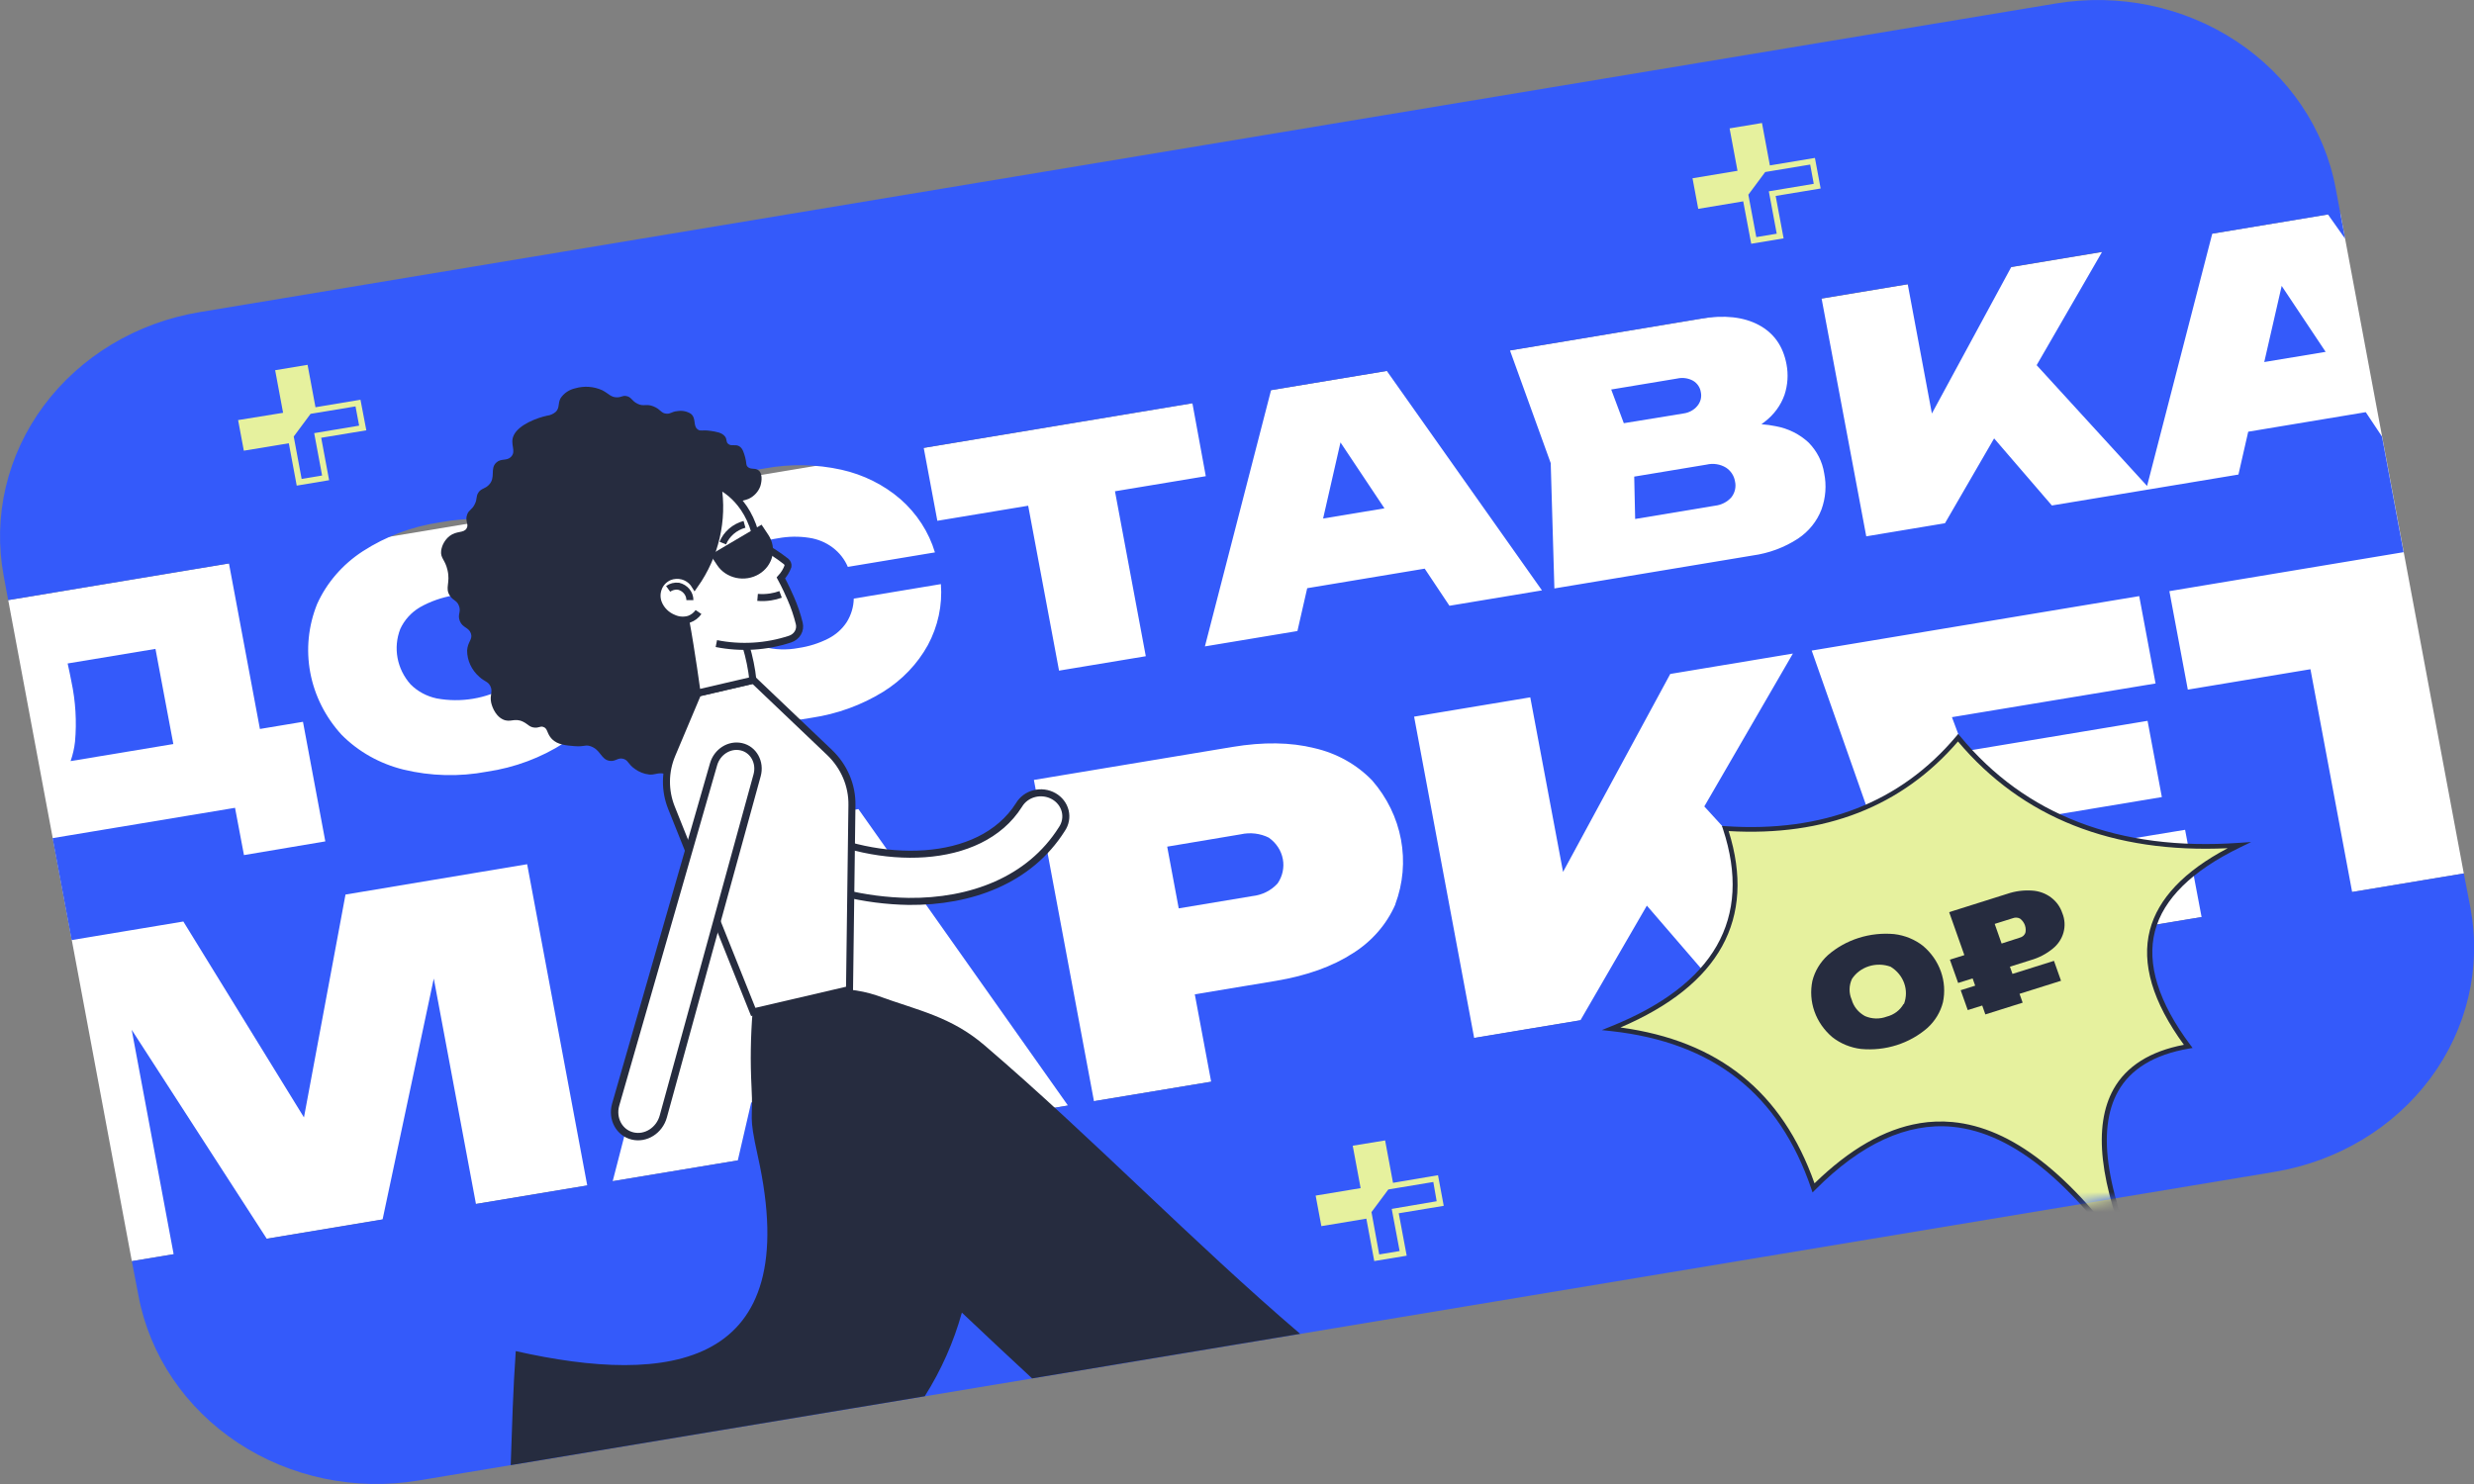 <svg width="250" height="150" viewBox="0 0 250 150" fill="none" xmlns="http://www.w3.org/2000/svg">
<rect x="0" y="0" width="250" height="150" fill="#808080" stroke="none"/>
<path d="M236.479 21.47L0.831 60.658L13.323 127.473L248.97 88.285L236.479 21.47Z" fill="white"/>
<path d="M172.448 46.962L165.139 48.175L165.234 52.458L173.297 51.117C173.946 51.045 174.541 50.74 174.958 50.266C175.139 50.034 175.265 49.769 175.327 49.487C175.389 49.206 175.387 48.915 175.319 48.635C175.273 48.362 175.17 48.1 175.015 47.865C174.86 47.63 174.656 47.427 174.416 47.268C174.128 47.092 173.805 46.974 173.466 46.921C173.127 46.869 172.781 46.882 172.448 46.962Z" fill="#345AFA"/>
<path d="M170.137 41.789C170.684 41.713 171.178 41.442 171.518 41.031C171.683 40.834 171.799 40.605 171.86 40.361C171.92 40.116 171.922 39.862 171.866 39.617C171.83 39.388 171.743 39.169 171.61 38.974C171.477 38.779 171.301 38.614 171.094 38.489C170.607 38.218 170.027 38.137 169.478 38.263L162.814 39.37L164.088 42.776L170.137 41.789Z" fill="#345AFA"/>
<path d="M133.701 52.411L139.9 51.381L135.457 44.718L133.701 52.411Z" fill="#345AFA"/>
<path d="M7.133 76.931L17.516 75.207L15.71 65.589L6.835 67.062C6.975 67.696 7.106 68.309 7.214 68.884C7.64 70.887 7.763 72.937 7.58 74.972C7.506 75.638 7.356 76.295 7.133 76.931Z" fill="#345AFA"/>
<path d="M235.008 35.564L230.566 28.901L228.805 36.594L235.008 35.564Z" fill="#345AFA"/>
<path d="M78.067 101.932L86.441 100.539L80.441 91.539L78.067 101.932Z" fill="#345AFA"/>
<path d="M248.971 88.286L237.685 90.159L233.473 67.645L221.081 69.706L219.217 59.752L242.886 55.813L240.701 44.122L239.062 41.661L227.185 43.636L226.196 47.967L217.258 49.452L216.847 49.52L207.344 51.092L201.507 44.313L196.541 52.888L188.587 54.212L184.073 30.17L192.776 28.722L195.219 41.797L203.245 26.981L212.423 25.452L205.805 36.91L216.964 49.12L223.551 23.617L235.243 21.676L236.972 24.124L236.019 19.015C234.893 13.004 231.281 7.66 225.978 4.161C220.675 0.661 214.115 -0.708 207.741 0.354L20.175 31.549C17.018 32.074 14.001 33.179 11.297 34.804C8.593 36.428 6.255 38.539 4.416 41.015C2.578 43.492 1.274 46.286 0.581 49.238C-0.113 52.19 -0.183 55.242 0.375 58.219L0.826 60.658L23.136 56.95L26.265 73.683L30.616 72.959L32.874 85.046L24.653 86.43L23.75 81.653L5.313 84.718L7.241 95.022L18.527 93.144L30.716 112.946L34.914 90.419L53.269 87.354L59.341 119.822L48.096 121.696L43.834 98.909L38.661 123.258L26.955 125.208L13.308 104.09L17.547 126.771L13.322 127.473L13.995 130.973C15.12 136.986 18.732 142.332 24.035 145.834C29.339 149.336 35.901 150.707 42.277 149.647L229.839 118.451C236.215 117.391 241.883 113.986 245.597 108.984C249.311 103.983 250.767 97.795 249.643 91.782M171.884 32.209C174.24 31.817 176.185 32.029 177.716 32.843C179.248 33.658 180.186 34.985 180.529 36.824C180.724 37.849 180.655 38.903 180.33 39.898C179.955 40.968 179.263 41.914 178.335 42.623C178.227 42.713 178.114 42.798 177.996 42.883C178.487 42.916 178.974 42.983 179.454 43.083C180.704 43.312 181.854 43.886 182.759 44.731C183.604 45.588 184.154 46.668 184.334 47.826C184.585 49.054 184.49 50.322 184.059 51.505C183.606 52.692 182.777 53.719 181.684 54.447C180.314 55.341 178.743 55.924 177.093 56.15L157.072 59.479L156.702 46.813L152.585 35.424L171.884 32.209ZM140.139 37.493L155.817 59.675L146.468 61.229L143.967 57.478L132.094 59.454L131.106 63.784L121.757 65.338L128.442 39.434L140.139 37.493ZM120.493 40.758L121.847 48.133L112.669 49.657L115.784 66.33L107.017 67.786L103.898 51.117L94.72 52.641L93.343 45.267L120.493 40.758ZM65.16 55.528C66.085 53.402 67.632 51.568 69.62 50.24C71.908 48.731 74.535 47.74 77.295 47.345C79.855 46.872 82.493 46.918 85.032 47.481C87.258 47.978 89.313 49.004 91 50.462C92.657 51.92 93.859 53.778 94.476 55.835L85.673 57.299C85.351 56.532 84.822 55.858 84.138 55.343C83.455 54.828 82.641 54.49 81.778 54.361C80.73 54.196 79.659 54.212 78.617 54.408C77.446 54.571 76.33 54.987 75.358 55.626C74.524 56.189 73.894 56.979 73.552 57.891C73.203 58.894 73.138 59.965 73.363 60.999C73.525 62.038 73.975 63.017 74.667 63.839C75.322 64.581 76.198 65.121 77.182 65.389C78.326 65.684 79.527 65.722 80.689 65.499C81.737 65.346 82.749 65.026 83.683 64.554C84.454 64.164 85.101 63.588 85.561 62.885C86.011 62.163 86.257 61.343 86.274 60.505L95.077 59.041C95.242 61.172 94.786 63.305 93.759 65.21C92.704 67.119 91.15 68.743 89.244 69.927C87.061 71.274 84.599 72.168 82.021 72.55C79.288 73.066 76.466 72.981 73.774 72.303C71.422 71.698 69.302 70.474 67.661 68.773C66.049 66.967 64.972 64.792 64.537 62.467C64.103 60.141 64.327 57.749 65.187 55.532L65.16 55.528ZM49.206 78C46.413 78.528 43.529 78.455 40.769 77.787C38.379 77.197 36.214 75.98 34.526 74.279C32.884 72.488 31.788 70.311 31.352 67.98C30.916 65.649 31.158 63.249 32.052 61.037C33.022 58.894 34.615 57.053 36.648 55.728C38.992 54.209 41.669 53.206 44.48 52.795C47.274 52.27 50.158 52.344 52.917 53.012C55.308 53.602 57.472 54.818 59.161 56.52C60.804 58.309 61.903 60.485 62.338 62.816C62.774 65.147 62.531 67.546 61.635 69.757C60.665 71.902 59.072 73.744 57.039 75.07C54.693 76.587 52.017 77.588 49.206 78ZM95.32 113.84L91.944 108.778L75.909 111.443L74.555 117.289L61.914 119.388L70.943 84.407L86.743 81.781L107.916 111.741L95.32 113.84ZM141.01 91.398C140.133 93.419 138.635 95.145 136.708 96.354C134.653 97.686 132.067 98.614 128.952 99.139L120.736 100.505L122.389 109.336L110.547 111.303L104.476 78.834L124.533 75.501C127.657 74.981 130.418 75.021 132.817 75.62C135.066 76.133 137.101 77.27 138.658 78.885C140.157 80.605 141.16 82.66 141.57 84.852C141.979 87.044 141.782 89.299 140.997 91.398H141.01ZM174.317 100.701L166.417 91.539L159.709 103.12L148.965 104.908L142.897 72.439L154.635 70.485L157.948 88.133L168.782 68.122L181.174 66.061L172.222 81.512L187.702 98.453L174.317 100.701ZM222.472 92.693L189.147 98.228L188.632 81.572L183.075 65.759L216.17 60.254L217.822 69.084L197.245 72.49L198.532 75.935L217.014 72.861L218.458 80.567L199.972 83.641L200.017 87.294L220.806 83.875L222.472 92.693Z" fill="#345AFA"/>
<path d="M128.239 84.68C127.364 84.238 126.347 84.114 125.381 84.331L117.946 85.578L119.111 91.816L126.546 90.576C127.539 90.471 128.452 90.015 129.101 89.299C129.602 88.57 129.792 87.689 129.632 86.834C129.472 85.978 128.974 85.212 128.239 84.688V84.68Z" fill="#345AFA"/>
<path d="M49.545 60.207C47.092 59.758 44.55 60.181 42.408 61.395C41.54 61.92 40.858 62.678 40.449 63.571C40.084 64.51 39.989 65.524 40.173 66.509C40.357 67.494 40.813 68.416 41.496 69.182C42.205 69.89 43.121 70.382 44.128 70.596C46.582 71.048 49.126 70.621 51.265 69.399C52.134 68.875 52.816 68.117 53.224 67.224C53.588 66.284 53.683 65.27 53.499 64.285C53.315 63.3 52.859 62.378 52.177 61.612C51.466 60.909 50.55 60.42 49.545 60.207Z" fill="#345AFA"/>
<mask id="mask0_170_2759" style="mask-type:luminance" maskUnits="userSpaceOnUse" x="148" y="61" width="95" height="70">
<path d="M232.448 61.85L148.676 75.781L158.861 130.256L242.632 116.325L232.448 61.85Z" fill="white"/>
</mask>
<g mask="url(#mask0_170_2759)">
<path d="M183.251 120.065C180.163 111 173.807 105.189 162.819 103.979C173.382 99.722 177.405 93.059 174.335 83.734C184.235 84.403 192.103 81.397 197.859 74.559C204.793 82.972 214.44 86.251 226.245 85.425C216.765 90.027 214.251 96.588 221.113 105.763C210.685 107.556 210.599 116.595 216.964 130.151C206.658 114.385 195.679 107.569 183.251 120.065Z" fill="#E6F19E"/>
<path d="M216.747 130.283C209.917 119.856 203.561 114.492 197.277 113.891C192.722 113.465 188.068 115.594 183.454 120.239L183.161 120.533L183.03 120.146C179.77 110.57 173.157 105.363 162.81 104.222L161.866 104.12L162.738 103.767C173.256 99.547 177.08 92.833 174.114 83.815L174.001 83.483L174.371 83.509C184.208 84.169 192.049 81.112 197.679 74.419L197.877 74.18L198.076 74.419C204.671 82.415 214.147 86.042 226.245 85.195L227.482 85.11L226.381 85.646C221.51 88.005 218.607 90.862 217.759 94.127C216.91 97.393 218.102 101.31 221.338 105.623L221.564 105.925L221.176 105.993C217.709 106.589 215.307 108.041 214.039 110.302C211.804 114.283 212.842 120.746 217.199 130.053L216.747 130.283ZM193.959 113.534C195.064 113.35 196.191 113.309 197.309 113.414C203.272 113.981 209.258 118.643 215.565 127.639C212.129 119.575 211.502 113.815 213.574 110.089C214.869 107.777 217.262 106.257 220.684 105.606C217.524 101.28 216.373 97.38 217.248 94.008C218.075 90.841 220.72 88.047 225.112 85.736C213.501 86.281 204.346 82.657 197.855 74.947C192.203 81.52 184.407 84.569 174.683 84.003C177.463 92.884 173.78 99.56 163.749 103.856C173.68 105.201 180.086 110.366 183.359 119.609C186.894 116.16 190.429 114.125 193.959 113.538V113.534Z" fill="#262C3F"/>
</g>
<path d="M194.325 95.609C193.496 94.958 192.487 94.544 191.417 94.417C190.203 94.305 188.978 94.437 187.821 94.804C186.665 95.171 185.604 95.764 184.709 96.546C183.935 97.253 183.392 98.154 183.143 99.143C182.928 100.175 183 101.243 183.354 102.241C183.708 103.238 184.33 104.132 185.16 104.835C185.988 105.485 186.995 105.899 188.063 106.027C189.277 106.139 190.503 106.008 191.659 105.641C192.815 105.274 193.876 104.68 194.772 103.899C195.547 103.192 196.09 102.291 196.338 101.301C196.555 100.269 196.484 99.202 196.131 98.204C195.778 97.206 195.155 96.311 194.325 95.609ZM192.356 101.48C192.182 101.792 191.941 102.067 191.649 102.286C191.357 102.506 191.02 102.667 190.659 102.758C190.309 102.89 189.934 102.954 189.556 102.946C189.179 102.937 188.808 102.855 188.465 102.707C188.132 102.527 187.841 102.286 187.608 101.999C187.376 101.712 187.207 101.383 187.111 101.033C186.966 100.7 186.895 100.342 186.901 99.982C186.907 99.622 186.991 99.267 187.147 98.939C187.544 98.339 188.15 97.888 188.861 97.664C189.572 97.441 190.343 97.458 191.043 97.712C191.687 98.104 192.171 98.689 192.417 99.374C192.663 100.058 192.656 100.8 192.397 101.48H192.356Z" fill="#262C3F"/>
<path d="M208.405 92.318C208.206 91.686 207.807 91.126 207.26 90.715C206.714 90.303 206.046 90.061 205.349 90.019C204.495 89.96 203.638 90.072 202.834 90.347L196.965 92.199L198.5 96.541L197.038 97.001L197.873 99.356L199.335 98.896L199.593 99.628L198.13 100.088L198.843 102.098L200.306 101.638L200.622 102.536L204.392 101.348L204.076 100.454L208.269 99.134L207.556 97.121L203.362 98.44L203.105 97.712L205.209 97.048C206.027 96.814 206.784 96.42 207.43 95.89C207.963 95.462 208.344 94.89 208.519 94.25C208.694 93.611 208.656 92.936 208.409 92.318H208.405ZM204.658 94.31C204.611 94.423 204.537 94.524 204.442 94.605C204.346 94.686 204.231 94.744 204.107 94.775L202.265 95.371L201.566 93.386L203.407 92.808C203.525 92.762 203.653 92.743 203.78 92.751C203.906 92.76 204.03 92.797 204.139 92.859C204.362 93.034 204.528 93.264 204.62 93.523C204.712 93.783 204.725 94.061 204.658 94.328V94.31Z" fill="#262C3F"/>
<path d="M31.88 41.163L31.081 36.875L27.804 37.42L28.607 41.725L24.061 42.461L24.639 45.556L29.185 44.803L29.984 49.086L33.257 48.537L32.458 44.249L37.018 43.496L36.426 40.405L31.88 41.163ZM36.291 43.023L31.749 43.781L32.548 48.064L30.481 48.409L29.682 44.122L31.384 41.831L35.925 41.078L36.291 43.023Z" fill="#E6F19E"/>
<path d="M178.849 16.72L178.05 12.432L174.777 12.977L175.576 17.265L171.031 18.018L171.608 21.109L176.154 20.351L176.962 24.639L180.235 24.094L179.432 19.806L183.978 19.053L183.4 15.962L178.849 16.72ZM183.282 18.58L178.741 19.338L179.54 23.621L177.477 23.966L176.673 19.679L178.375 17.388L182.921 16.634L183.282 18.58Z" fill="#E6F19E"/>
<path d="M140.766 119.558L139.967 115.271L136.694 115.807L137.493 120.095L132.948 120.848L133.525 123.935L138.071 123.181L138.87 127.465L142.148 126.924L141.344 122.636L145.89 121.883L145.312 118.788L140.766 119.558ZM145.177 121.419L140.635 122.194L141.434 126.451L139.371 126.796L138.59 122.517L140.292 120.227L144.838 119.473L145.177 121.419Z" fill="#E6F19E"/>
<path d="M91.813 91.113C87.351 91.039 82.973 89.962 79.042 87.971C71.67 84.241 68.659 78.353 71.367 72.976C71.51 72.694 71.711 72.441 71.957 72.232C72.204 72.023 72.491 71.862 72.804 71.757C73.116 71.653 73.447 71.608 73.778 71.625C74.109 71.641 74.434 71.719 74.733 71.854C75.032 71.989 75.3 72.177 75.522 72.41C75.743 72.642 75.914 72.914 76.025 73.208C76.135 73.503 76.183 73.816 76.165 74.128C76.148 74.44 76.065 74.746 75.922 75.028C73.633 79.554 80.094 83.117 81.412 83.777C88.693 87.464 99.018 87.609 102.972 81.363C103.136 81.084 103.358 80.838 103.625 80.641C103.892 80.444 104.198 80.3 104.526 80.217C104.853 80.134 105.194 80.114 105.53 80.159C105.866 80.203 106.188 80.311 106.479 80.475C106.769 80.639 107.022 80.857 107.221 81.116C107.42 81.374 107.562 81.668 107.639 81.979C107.715 82.291 107.724 82.613 107.665 82.928C107.607 83.243 107.481 83.543 107.297 83.811C104.033 88.984 98.092 91.177 91.813 91.113Z" fill="white" stroke="#262C3F" stroke-width="0.71" stroke-miterlimit="10"/>
<path d="M68.866 78.979C68.564 78.813 67.44 78.174 66.848 78.166C66.257 78.157 66.149 78.327 65.612 78.289C65.077 78.231 64.571 78.033 64.149 77.719C63.449 77.225 63.508 76.867 63.007 76.705C62.433 76.535 62.23 76.99 61.612 76.905C60.709 76.778 60.709 75.76 59.648 75.419C59.12 75.249 59.102 75.496 58.068 75.419C57.224 75.351 56.334 75.279 55.779 74.708C55.224 74.138 55.377 73.61 54.876 73.469C54.574 73.384 54.456 73.584 54.019 73.546C53.495 73.504 53.35 73.189 52.854 72.95C51.987 72.524 51.585 73.078 50.822 72.72C49.92 72.294 49.653 71.119 49.631 71.017C49.468 70.221 49.834 69.923 49.545 69.344C49.306 68.863 48.981 68.918 48.425 68.403C48.041 68.064 47.734 67.654 47.523 67.198C47.313 66.743 47.203 66.251 47.202 65.755C47.256 64.848 47.802 64.626 47.581 64.013C47.36 63.4 46.751 63.468 46.471 62.783C46.191 62.097 46.642 61.855 46.362 61.195C46.137 60.654 45.794 60.731 45.459 60.211C44.936 59.419 45.532 58.934 45.22 57.623C44.976 56.545 44.489 56.435 44.579 55.664C44.659 55.092 44.958 54.566 45.419 54.187C46.159 53.62 46.841 53.914 47.148 53.412C47.41 52.986 46.954 52.667 47.211 51.994C47.396 51.513 47.663 51.568 47.96 50.993C48.258 50.419 48.064 50.214 48.344 49.784C48.624 49.354 49.008 49.427 49.41 49.001C50.123 48.252 49.486 47.387 50.141 46.766C50.646 46.285 51.197 46.638 51.649 46.165C52.213 45.578 51.486 44.888 51.915 43.998C52.43 42.913 54.285 42.231 55.256 42.023C55.61 41.982 55.94 41.833 56.195 41.597C56.569 41.171 56.362 40.775 56.646 40.252C56.982 39.744 57.518 39.383 58.136 39.247C59.032 38.99 59.998 39.058 60.844 39.438C61.494 39.766 61.725 40.171 62.348 40.162C62.799 40.162 62.894 39.966 63.278 40.03C63.801 40.115 63.819 40.507 64.402 40.801C65.052 41.133 65.305 40.771 66.049 41.082C66.794 41.393 66.781 41.767 67.341 41.814C67.792 41.848 67.842 41.61 68.456 41.554C68.927 41.475 69.412 41.571 69.81 41.823C70.397 42.291 69.986 43.07 70.537 43.428C70.817 43.611 70.938 43.428 71.796 43.551C72.392 43.641 72.961 43.726 73.259 44.117C73.498 44.437 73.331 44.654 73.584 44.867C73.913 45.148 74.279 44.867 74.699 45.105C75.037 45.305 75.15 45.706 75.295 46.208C75.466 46.812 75.344 46.97 75.548 47.183C75.868 47.507 76.292 47.255 76.654 47.545C77.186 47.971 76.866 49.039 76.843 49.112C76.747 49.394 76.592 49.655 76.387 49.88C76.183 50.106 75.933 50.29 75.651 50.423C75.302 50.561 74.932 50.646 74.554 50.674C75.457 54.808 72.717 56.929 70.221 59.143L69.318 62.791L72.532 72.554L68.866 78.979Z" fill="#262C3F"/>
<path d="M76.116 102.285L67.855 81.653C67.161 79.92 67.177 78.006 67.9 76.284L70.523 70.063L76.157 68.752L83.831 76.062C84.563 76.763 85.139 77.594 85.526 78.507C85.914 79.42 86.105 80.397 86.089 81.38L85.845 100.02L76.116 102.285Z" fill="white" stroke="#262C3F" stroke-width="0.71" stroke-miterlimit="10"/>
<path d="M76.505 78.37L67.025 112.857C66.636 114.266 65.246 115.147 63.914 114.819C62.582 114.496 61.819 113.087 62.208 111.677L72.103 77.263C72.464 75.986 73.71 75.207 74.911 75.479C76.144 75.751 76.866 77.063 76.505 78.37Z" fill="white" stroke="#262C3F" stroke-width="0.75" stroke-miterlimit="10"/>
<path d="M69.309 62.783C69.864 65.763 70.451 70.063 70.451 70.063L76.085 68.752C75.956 67.59 75.722 66.441 75.385 65.316L74.22 60.458L68.939 61.944L69.309 62.783Z" fill="white" stroke="#262C3F" stroke-width="0.71" stroke-miterlimit="10"/>
<path d="M70.586 61.863C70.359 62.193 70.027 62.446 69.638 62.587C69.129 62.74 68.578 62.706 68.094 62.493C67.73 62.35 67.401 62.137 67.129 61.866C66.858 61.595 66.65 61.274 66.519 60.922C66.352 60.46 66.352 59.958 66.519 59.496C66.607 59.237 66.75 58.998 66.94 58.793C67.131 58.589 67.364 58.424 67.625 58.308C68.053 58.135 68.531 58.107 68.979 58.227C69.494 58.372 69.931 58.697 70.203 59.134C72.295 56.169 73.129 52.57 72.541 49.052C72.541 49.052 75.602 50.223 76.478 54.587C76.496 54.684 76.537 54.776 76.597 54.857C76.657 54.938 76.735 55.006 76.825 55.055C77.751 55.547 78.627 56.117 79.444 56.758C79.513 56.82 79.566 56.897 79.597 56.982C79.629 57.068 79.638 57.159 79.624 57.248C79.466 57.676 79.224 58.071 78.911 58.414C78.911 58.414 79.389 59.287 79.918 60.509C80.274 61.32 80.557 62.157 80.766 63.013C80.847 63.34 80.796 63.683 80.623 63.977C80.451 64.27 80.168 64.492 79.832 64.601C77.441 65.39 74.866 65.546 72.388 65.052" fill="white"/>
<path d="M70.586 61.863C70.359 62.193 70.027 62.446 69.638 62.587C69.129 62.74 68.578 62.706 68.094 62.493C67.73 62.35 67.401 62.137 67.129 61.866C66.858 61.595 66.65 61.274 66.519 60.922C66.352 60.46 66.352 59.958 66.519 59.496C66.607 59.237 66.75 58.998 66.94 58.793C67.131 58.589 67.364 58.424 67.625 58.308C68.053 58.135 68.531 58.107 68.979 58.227C69.494 58.372 69.931 58.697 70.203 59.134C72.295 56.169 73.129 52.57 72.541 49.052C72.541 49.052 75.602 50.223 76.478 54.587C76.496 54.684 76.537 54.776 76.597 54.857C76.657 54.938 76.735 55.006 76.825 55.055C77.751 55.547 78.627 56.117 79.444 56.758C79.513 56.82 79.566 56.897 79.597 56.982C79.629 57.068 79.638 57.159 79.624 57.248C79.466 57.676 79.224 58.071 78.911 58.414C78.911 58.414 79.389 59.287 79.918 60.509C80.274 61.32 80.557 62.157 80.766 63.013C80.847 63.34 80.796 63.683 80.623 63.977C80.451 64.27 80.168 64.492 79.832 64.601C77.441 65.39 74.866 65.546 72.388 65.052" stroke="#262C3F" stroke-width="0.71" stroke-miterlimit="10"/>
<path d="M73.042 54.893C73.228 54.44 73.522 54.033 73.902 53.705C74.282 53.376 74.737 53.135 75.232 52.999" stroke="#262C3F" stroke-width="0.71" stroke-miterlimit="10"/>
<path d="M74.487 55.826C74.632 55.427 74.888 55.071 75.227 54.795C75.405 54.652 75.605 54.533 75.818 54.442" stroke="#345AFA" stroke-width="0.71" stroke-miterlimit="10"/>
<path d="M76.554 60.382C76.989 60.42 77.428 60.406 77.859 60.339C78.208 60.287 78.55 60.2 78.879 60.079" stroke="#262C3F" stroke-width="0.71" stroke-miterlimit="10"/>
<path d="M69.715 60.658C69.716 60.337 69.603 60.024 69.395 59.77C69.186 59.515 68.894 59.334 68.564 59.253C68.191 59.209 67.814 59.305 67.516 59.522" stroke="#262C3F" stroke-width="0.71" stroke-miterlimit="10"/>
<path d="M74.798 55.226C74.894 55.502 75.048 55.759 75.25 55.979C75.489 56.23 75.633 56.247 75.701 56.247C75.766 56.251 75.831 56.239 75.89 56.213C75.95 56.187 76.001 56.148 76.04 56.098C76.085 56.03 76.121 55.911 75.958 55.562C75.811 55.255 75.609 54.975 75.362 54.732" fill="#345AFA"/>
<path d="M76.69 58.035C77.372 57.628 77.856 56.983 78.035 56.24C78.215 55.497 78.075 54.718 77.647 54.072L76.956 53.033L71.778 56.086L72.469 57.124C72.682 57.446 72.96 57.725 73.288 57.945C73.616 58.165 73.987 58.322 74.379 58.407C74.771 58.491 75.177 58.502 75.573 58.438C75.97 58.375 76.349 58.238 76.69 58.035Z" fill="#262C3F"/>
<path d="M99.523 105.687C96.079 102.732 92.824 102.161 88.612 100.624C87.699 100.319 86.75 100.118 85.786 100.024C85.226 100.046 84.676 100.179 84.174 100.416C81.367 101.14 78.848 101.297 76.049 102.285C75.848 104.795 75.812 107.315 75.94 109.829C76.144 113.482 75.588 112.384 76.581 116.867C81.367 138.377 67.553 140.05 52.118 136.567C51.847 140.399 51.739 144.265 51.608 148.093L93.447 141.131C95.111 138.492 96.374 135.646 97.198 132.676C99.552 134.904 101.917 137.121 104.295 139.326L131.381 134.822C120.425 125.451 110.457 115.058 99.523 105.687Z" fill="#262C3F"/>
</svg>
